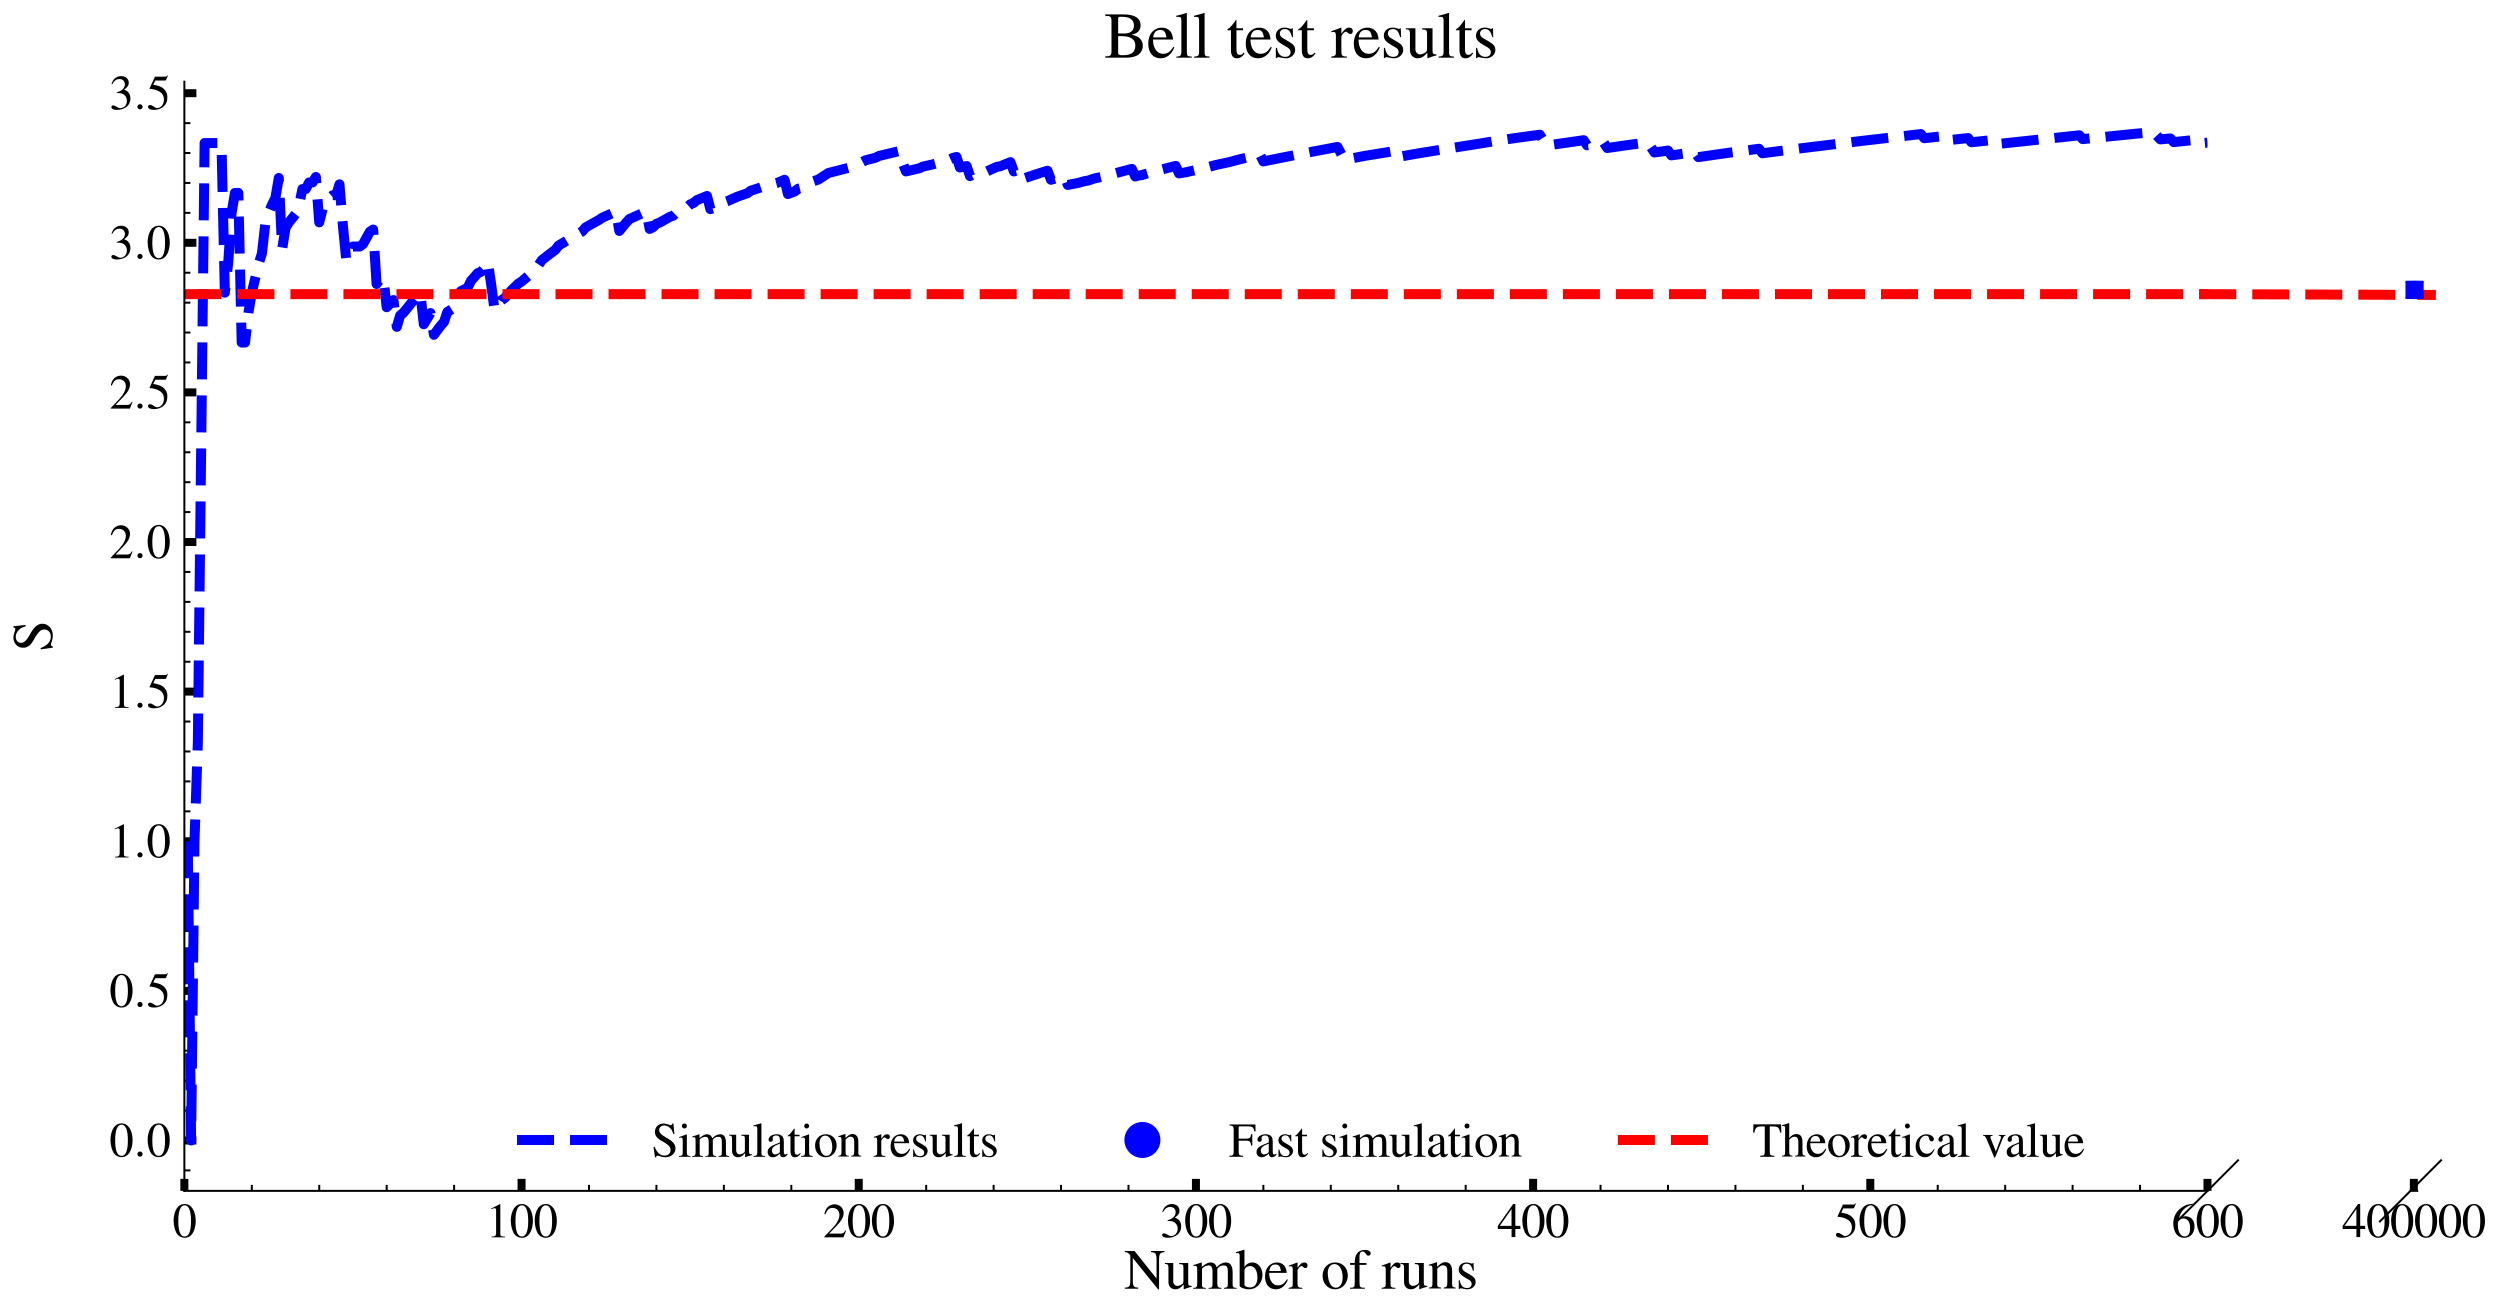 <?xml version="1.0" encoding="UTF-8" standalone="no"?>
<svg
   width="624.766pt"
   height="328.683pt"
   viewBox="0 0 624.766 328.683"
   version="1.1"
   id="svg205"
   sodipodi:docname="bell_test_results.svg.2025_01_28_10_49_16.1.svg"
   inkscape:version="1.4 (86a8ad7, 2024-10-11)"
   xmlns:inkscape="http://www.inkscape.org/namespaces/inkscape"
   xmlns:sodipodi="http://sodipodi.sourceforge.net/DTD/sodipodi-0.dtd"
   xmlns:xlink="http://www.w3.org/1999/xlink"
   xmlns="http://www.w3.org/2000/svg"
   xmlns:svg="http://www.w3.org/2000/svg"
   xmlns:rdf="http://www.w3.org/1999/02/22-rdf-syntax-ns#"
   xmlns:cc="http://creativecommons.org/ns#"
   xmlns:dc="http://purl.org/dc/elements/1.1/">
  <sodipodi:namedview
     id="namedview205"
     pagecolor="#ffffff"
     bordercolor="#000000"
     borderopacity="0.25"
     inkscape:showpageshadow="2"
     inkscape:pageopacity="0.0"
     inkscape:pagecheckerboard="0"
     inkscape:deskcolor="#d1d1d1"
     inkscape:document-units="pt"
     inkscape:zoom="1.323069"
     inkscape:cx="1065.7041"
     inkscape:cy="168.54752"
     inkscape:window-width="1920"
     inkscape:window-height="991"
     inkscape:window-x="-9"
     inkscape:window-y="-9"
     inkscape:window-maximized="1"
     inkscape:current-layer="figure_1" />
  <defs
     id="defs1">
    <style
       type="text/css"
       id="style1">*{stroke-linejoin: round; stroke-linecap: butt}</style>
    <clipPath
       id="pea82837211-9">
      <rect
         x="46.076"
         y="20.407"
         width="505.587"
         height="277.2"
         id="rect204-4" />
    </clipPath>
  </defs>
  <g
     id="figure_1">
    <g
       id="patch_1">
      <path
         d="M 0 328.683  L 624.766 328.683  L 624.766 0  L 0 0  z "
         style="fill: #ffffff"
         id="path1" />
    </g>
    <g
       id="axes_1">
      <g
         id="patch_2">
        <path
           d="M 46.076 297.607  L 551.663 297.607  L 551.663 20.407  L 46.076 20.407  z "
           style="fill: #ffffff"
           id="path2" />
      </g>
      <g
         id="matplotlib.axis_1">
        <g
           id="xtick_1">
          <g
             id="line2d_1">
            <defs
               id="defs2">
              <path
                 id="m3f92e584b3"
                 d="M 0 0  L 0 -3  "
                 style="stroke: #000000; stroke-width: 2" />
            </defs>
            <g
               id="g2">
              <use
                 xlink:href="#m3f92e584b3"
                 x="46.076"
                 y="297.607"
                 style="stroke: #000000; stroke-width: 2"
                 id="use2" />
            </g>
          </g>
          <g
             id="text_1">
            <!-- $\mathdefault{0}$ -->
            <g
               transform="translate(43.087 309.213) scale(0.12 -0.12)"
               id="g3">
              <defs
                 id="defs3">
                <path
                   id="NimbusRomNo9L-Regu-30"
                   d="M 1626 4352  C 1274 4352 1005 4244 768 4020  C 397 3661 154 2925 154 2176  C 154 1479 365 730 666 372  C 902 90 1229 -64 1600 -64  C 1926 -64 2202 45 2432 269  C 2803 621 3046 1364 3046 2138  C 3046 3450 2464 4352 1626 4352  z M 1606 4186  C 2144 4186 2432 3463 2432 2125  C 2432 788 2150 103 1600 103  C 1050 103 768 788 768 2119  C 768 3476 1056 4186 1606 4186  z "
                   transform="scale(0.016)" />
              </defs>
              <use
                 xlink:href="#NimbusRomNo9L-Regu-30"
                 transform="scale(0.996)"
                 id="use3" />
            </g>
          </g>
        </g>
        <g
           id="xtick_2">
          <g
             id="line2d_2">
            <g
               id="g4">
              <use
                 xlink:href="#m3f92e584b3"
                 x="130.341"
                 y="297.607"
                 style="stroke: #000000; stroke-width: 2"
                 id="use4" />
            </g>
          </g>
          <g
             id="text_2">
            <!-- $\mathdefault{100}$ -->
            <g
               transform="translate(121.374 309.213) scale(0.12 -0.12)"
               id="g7">
              <defs
                 id="defs4">
                <path
                   id="NimbusRomNo9L-Regu-31"
                   d="M 1862 4339  L 710 3757  L 710 3667  C 787 3699 858 3725 883 3738  C 998 3783 1107 3808 1171 3808  C 1306 3808 1363 3711 1363 3505  L 1363 592  C 1363 379 1312 232 1210 173  C 1114 116 1024 96 755 96  L 755 0  L 2522 0  L 2522 96  C 2016 96 1914 160 1914 470  L 1914 4327  L 1862 4339  z "
                   transform="scale(0.016)" />
              </defs>
              <use
                 xlink:href="#NimbusRomNo9L-Regu-31"
                 transform="scale(0.996)"
                 id="use5" />
              <use
                 xlink:href="#NimbusRomNo9L-Regu-30"
                 transform="translate(49.813 0) scale(0.996)"
                 id="use6" />
              <use
                 xlink:href="#NimbusRomNo9L-Regu-30"
                 transform="translate(99.626 0) scale(0.996)"
                 id="use7" />
            </g>
          </g>
        </g>
        <g
           id="xtick_3">
          <g
             id="line2d_3">
            <g
               id="g8">
              <use
                 xlink:href="#m3f92e584b3"
                 x="214.605"
                 y="297.607"
                 style="stroke: #000000; stroke-width: 2"
                 id="use8" />
            </g>
          </g>
          <g
             id="text_3">
            <!-- $\mathdefault{200}$ -->
            <g
               transform="translate(205.639 309.213) scale(0.12 -0.12)"
               id="g11">
              <defs
                 id="defs8">
                <path
                   id="NimbusRomNo9L-Regu-32"
                   d="M 3040 875  L 2957 907  C 2720 544 2637 486 2349 486  L 819 486  L 1894 1609  C 2464 2202 2714 2687 2714 3185  C 2714 3823 2195 4313 1530 4313  C 1178 4313 845 4173 608 3918  C 403 3700 307 3496 198 3043  L 333 3011  C 589 3636 819 3840 1261 3840  C 1798 3840 2163 3476 2163 2940  C 2163 2443 1869 1850 1331 1282  L 192 77  L 192 0  L 2688 0  L 3040 875  z "
                   transform="scale(0.016)" />
              </defs>
              <use
                 xlink:href="#NimbusRomNo9L-Regu-32"
                 transform="scale(0.996)"
                 id="use9" />
              <use
                 xlink:href="#NimbusRomNo9L-Regu-30"
                 transform="translate(49.813 0) scale(0.996)"
                 id="use10" />
              <use
                 xlink:href="#NimbusRomNo9L-Regu-30"
                 transform="translate(99.626 0) scale(0.996)"
                 id="use11" />
            </g>
          </g>
        </g>
        <g
           id="xtick_4">
          <g
             id="line2d_4">
            <g
               id="g12">
              <use
                 xlink:href="#m3f92e584b3"
                 x="298.87"
                 y="297.607"
                 style="stroke: #000000; stroke-width: 2"
                 id="use12" />
            </g>
          </g>
          <g
             id="text_4">
            <!-- $\mathdefault{300}$ -->
            <g
               transform="translate(289.903 309.213) scale(0.12 -0.12)"
               id="g15">
              <defs
                 id="defs12">
                <path
                   id="NimbusRomNo9L-Regu-33"
                   d="M 979 2138  C 1357 2138 1504 2125 1658 2068  C 2054 1927 2304 1562 2304 1120  C 2304 583 1939 167 1466 167  C 1293 167 1165 212 928 365  C 736 480 627 525 518 525  C 371 525 275 436 275 301  C 275 77 550 -64 998 -64  C 1491 -64 1997 103 2298 365  C 2598 628 2765 999 2765 1428  C 2765 1754 2662 2055 2477 2253  C 2349 2394 2227 2471 1946 2592  C 2387 2893 2547 3130 2547 3476  C 2547 3994 2138 4352 1549 4352  C 1229 4352 947 4244 717 4039  C 525 3866 429 3699 288 3315  L 384 3290  C 646 3757 934 3968 1338 3968  C 1754 3968 2042 3687 2042 3284  C 2042 3053 1946 2823 1786 2663  C 1594 2471 1414 2375 979 2221  L 979 2138  z "
                   transform="scale(0.016)" />
              </defs>
              <use
                 xlink:href="#NimbusRomNo9L-Regu-33"
                 transform="scale(0.996)"
                 id="use13" />
              <use
                 xlink:href="#NimbusRomNo9L-Regu-30"
                 transform="translate(49.813 0) scale(0.996)"
                 id="use14" />
              <use
                 xlink:href="#NimbusRomNo9L-Regu-30"
                 transform="translate(99.626 0) scale(0.996)"
                 id="use15" />
            </g>
          </g>
        </g>
        <g
           id="xtick_5">
          <g
             id="line2d_5">
            <g
               id="g16">
              <use
                 xlink:href="#m3f92e584b3"
                 x="383.134"
                 y="297.607"
                 style="stroke: #000000; stroke-width: 2"
                 id="use16" />
            </g>
          </g>
          <g
             id="text_5">
            <!-- $\mathdefault{400}$ -->
            <g
               transform="translate(374.168 309.213) scale(0.12 -0.12)"
               id="g19">
              <defs
                 id="defs16">
                <path
                   id="NimbusRomNo9L-Regu-34"
                   d="M 3021 1497  L 2368 1497  L 2368 4352  L 2086 4352  L 77 1497  L 77 1088  L 1875 1088  L 1875 32  L 2368 32  L 2368 1088  L 3021 1088  L 3021 1497  z M 1869 1497  L 333 1497  L 1869 3698  L 1869 1497  z "
                   transform="scale(0.016)" />
              </defs>
              <use
                 xlink:href="#NimbusRomNo9L-Regu-34"
                 transform="scale(0.996)"
                 id="use17" />
              <use
                 xlink:href="#NimbusRomNo9L-Regu-30"
                 transform="translate(49.813 0) scale(0.996)"
                 id="use18" />
              <use
                 xlink:href="#NimbusRomNo9L-Regu-30"
                 transform="translate(99.626 0) scale(0.996)"
                 id="use19" />
            </g>
          </g>
        </g>
        <g
           id="xtick_6">
          <g
             id="line2d_6">
            <g
               id="g20">
              <use
                 xlink:href="#m3f92e584b3"
                 x="467.399"
                 y="297.607"
                 style="stroke: #000000; stroke-width: 2"
                 id="use20" />
            </g>
          </g>
          <g
             id="text_6">
            <!-- $\mathdefault{500}$ -->
            <g
               transform="translate(458.432 309.213) scale(0.12 -0.12)"
               id="g23">
              <defs
                 id="defs20">
                <path
                   id="NimbusRomNo9L-Regu-35"
                   d="M 1158 3776  L 2413 3776  C 2515 3776 2541 3789 2560 3834  L 2803 4403  L 2746 4448  C 2650 4314 2586 4282 2451 4282  L 1114 4282  L 416 2759  C 410 2746 410 2740 410 2727  C 410 2695 435 2676 486 2676  C 691 2676 947 2631 1210 2547  C 1946 2309 2285 1910 2285 1274  C 2285 656 1894 173 1395 173  C 1267 173 1158 218 966 360  C 762 508 614 572 480 572  C 294 572 205 495 205 334  C 205 90 506 -64 986 -64  C 1523 -64 1984 110 2304 438  C 2598 728 2733 1094 2733 1583  C 2733 2046 2611 2342 2291 2663  C 2010 2947 1645 3094 890 3229  L 1158 3776  z "
                   transform="scale(0.016)" />
              </defs>
              <use
                 xlink:href="#NimbusRomNo9L-Regu-35"
                 transform="scale(0.996)"
                 id="use21" />
              <use
                 xlink:href="#NimbusRomNo9L-Regu-30"
                 transform="translate(49.813 0) scale(0.996)"
                 id="use22" />
              <use
                 xlink:href="#NimbusRomNo9L-Regu-30"
                 transform="translate(99.626 0) scale(0.996)"
                 id="use23" />
            </g>
          </g>
        </g>
        <g
           id="xtick_7">
          <g
             id="line2d_7">
            <g
               id="g24">
              <use
                 xlink:href="#m3f92e584b3"
                 x="551.663"
                 y="297.607"
                 style="stroke: #000000; stroke-width: 2"
                 id="use24" />
            </g>
          </g>
          <g
             id="text_7">
            <!-- $\mathdefault{600}$ -->
            <g
               transform="translate(542.697 309.213) scale(0.12 -0.12)"
               id="g27">
              <defs
                 id="defs24">
                <path
                   id="NimbusRomNo9L-Regu-36"
                   d="M 2854 4391  C 2125 4327 1754 4205 1286 3879  C 595 3386 218 2656 218 1802  C 218 1248 390 688 666 370  C 909 89 1254 -64 1651 -64  C 2445 -64 2995 541 2995 1421  C 2995 2236 2528 2752 1792 2752  C 1510 2752 1376 2707 973 2464  C 1146 3431 1862 4122 2867 4288  L 2854 4391  z M 1549 2458  C 2099 2458 2419 2000 2419 1204  C 2419 504 2170 116 1722 116  C 1158 116 813 714 813 1700  C 813 2025 864 2203 992 2299  C 1126 2400 1325 2458 1549 2458  z "
                   transform="scale(0.016)" />
              </defs>
              <use
                 xlink:href="#NimbusRomNo9L-Regu-36"
                 transform="scale(0.996)"
                 id="use25" />
              <use
                 xlink:href="#NimbusRomNo9L-Regu-30"
                 transform="translate(49.813 0) scale(0.996)"
                 id="use26" />
              <use
                 xlink:href="#NimbusRomNo9L-Regu-30"
                 transform="translate(99.626 0) scale(0.996)"
                 id="use27" />
            </g>
          </g>
        </g>
        <g
           id="xtick_8">
          <g
             id="line2d_8">
            <defs
               id="defs27">
              <path
                 id="meaa48d524b"
                 d="M 0 0  L 0 -1.5  "
                 style="stroke: #000000; stroke-width: 0.5" />
            </defs>
            <g
               id="g28">
              <use
                 xlink:href="#meaa48d524b"
                 x="62.929"
                 y="297.607"
                 style="stroke: #000000; stroke-width: 0.5"
                 id="use28" />
            </g>
          </g>
        </g>
        <g
           id="xtick_9">
          <g
             id="line2d_9">
            <g
               id="g29">
              <use
                 xlink:href="#meaa48d524b"
                 x="79.782"
                 y="297.607"
                 style="stroke: #000000; stroke-width: 0.5"
                 id="use29" />
            </g>
          </g>
        </g>
        <g
           id="xtick_10">
          <g
             id="line2d_10">
            <g
               id="g30">
              <use
                 xlink:href="#meaa48d524b"
                 x="96.635"
                 y="297.607"
                 style="stroke: #000000; stroke-width: 0.5"
                 id="use30" />
            </g>
          </g>
        </g>
        <g
           id="xtick_11">
          <g
             id="line2d_11">
            <g
               id="g31">
              <use
                 xlink:href="#meaa48d524b"
                 x="113.488"
                 y="297.607"
                 style="stroke: #000000; stroke-width: 0.5"
                 id="use31" />
            </g>
          </g>
        </g>
        <g
           id="xtick_12">
          <g
             id="line2d_12">
            <g
               id="g32">
              <use
                 xlink:href="#meaa48d524b"
                 x="147.193"
                 y="297.607"
                 style="stroke: #000000; stroke-width: 0.5"
                 id="use32" />
            </g>
          </g>
        </g>
        <g
           id="xtick_13">
          <g
             id="line2d_13">
            <g
               id="g33">
              <use
                 xlink:href="#meaa48d524b"
                 x="164.046"
                 y="297.607"
                 style="stroke: #000000; stroke-width: 0.5"
                 id="use33" />
            </g>
          </g>
        </g>
        <g
           id="xtick_14">
          <g
             id="line2d_14">
            <g
               id="g34">
              <use
                 xlink:href="#meaa48d524b"
                 x="180.899"
                 y="297.607"
                 style="stroke: #000000; stroke-width: 0.5"
                 id="use34" />
            </g>
          </g>
        </g>
        <g
           id="xtick_15">
          <g
             id="line2d_15">
            <g
               id="g35">
              <use
                 xlink:href="#meaa48d524b"
                 x="197.752"
                 y="297.607"
                 style="stroke: #000000; stroke-width: 0.5"
                 id="use35" />
            </g>
          </g>
        </g>
        <g
           id="xtick_16">
          <g
             id="line2d_16">
            <g
               id="g36">
              <use
                 xlink:href="#meaa48d524b"
                 x="231.458"
                 y="297.607"
                 style="stroke: #000000; stroke-width: 0.5"
                 id="use36" />
            </g>
          </g>
        </g>
        <g
           id="xtick_17">
          <g
             id="line2d_17">
            <g
               id="g37">
              <use
                 xlink:href="#meaa48d524b"
                 x="248.311"
                 y="297.607"
                 style="stroke: #000000; stroke-width: 0.5"
                 id="use37" />
            </g>
          </g>
        </g>
        <g
           id="xtick_18">
          <g
             id="line2d_18">
            <g
               id="g38">
              <use
                 xlink:href="#meaa48d524b"
                 x="265.164"
                 y="297.607"
                 style="stroke: #000000; stroke-width: 0.5"
                 id="use38" />
            </g>
          </g>
        </g>
        <g
           id="xtick_19">
          <g
             id="line2d_19">
            <g
               id="g39">
              <use
                 xlink:href="#meaa48d524b"
                 x="282.017"
                 y="297.607"
                 style="stroke: #000000; stroke-width: 0.5"
                 id="use39" />
            </g>
          </g>
        </g>
        <g
           id="xtick_20">
          <g
             id="line2d_20">
            <g
               id="g40">
              <use
                 xlink:href="#meaa48d524b"
                 x="315.723"
                 y="297.607"
                 style="stroke: #000000; stroke-width: 0.5"
                 id="use40" />
            </g>
          </g>
        </g>
        <g
           id="xtick_21">
          <g
             id="line2d_21">
            <g
               id="g41">
              <use
                 xlink:href="#meaa48d524b"
                 x="332.576"
                 y="297.607"
                 style="stroke: #000000; stroke-width: 0.5"
                 id="use41" />
            </g>
          </g>
        </g>
        <g
           id="xtick_22">
          <g
             id="line2d_22">
            <g
               id="g42">
              <use
                 xlink:href="#meaa48d524b"
                 x="349.428"
                 y="297.607"
                 style="stroke: #000000; stroke-width: 0.5"
                 id="use42" />
            </g>
          </g>
        </g>
        <g
           id="xtick_23">
          <g
             id="line2d_23">
            <g
               id="g43">
              <use
                 xlink:href="#meaa48d524b"
                 x="366.281"
                 y="297.607"
                 style="stroke: #000000; stroke-width: 0.5"
                 id="use43" />
            </g>
          </g>
        </g>
        <g
           id="xtick_24">
          <g
             id="line2d_24">
            <g
               id="g44">
              <use
                 xlink:href="#meaa48d524b"
                 x="399.987"
                 y="297.607"
                 style="stroke: #000000; stroke-width: 0.5"
                 id="use44" />
            </g>
          </g>
        </g>
        <g
           id="xtick_25">
          <g
             id="line2d_25">
            <g
               id="g45">
              <use
                 xlink:href="#meaa48d524b"
                 x="416.84"
                 y="297.607"
                 style="stroke: #000000; stroke-width: 0.5"
                 id="use45" />
            </g>
          </g>
        </g>
        <g
           id="xtick_26">
          <g
             id="line2d_26">
            <g
               id="g46">
              <use
                 xlink:href="#meaa48d524b"
                 x="433.693"
                 y="297.607"
                 style="stroke: #000000; stroke-width: 0.5"
                 id="use46" />
            </g>
          </g>
        </g>
        <g
           id="xtick_27">
          <g
             id="line2d_27">
            <g
               id="g47">
              <use
                 xlink:href="#meaa48d524b"
                 x="450.546"
                 y="297.607"
                 style="stroke: #000000; stroke-width: 0.5"
                 id="use47" />
            </g>
          </g>
        </g>
        <g
           id="xtick_28">
          <g
             id="line2d_28">
            <g
               id="g48">
              <use
                 xlink:href="#meaa48d524b"
                 x="484.252"
                 y="297.607"
                 style="stroke: #000000; stroke-width: 0.5"
                 id="use48" />
            </g>
          </g>
        </g>
        <g
           id="xtick_29">
          <g
             id="line2d_29">
            <g
               id="g49">
              <use
                 xlink:href="#meaa48d524b"
                 x="501.105"
                 y="297.607"
                 style="stroke: #000000; stroke-width: 0.5"
                 id="use49" />
            </g>
          </g>
        </g>
        <g
           id="xtick_30">
          <g
             id="line2d_30">
            <g
               id="g50">
              <use
                 xlink:href="#meaa48d524b"
                 x="517.958"
                 y="297.607"
                 style="stroke: #000000; stroke-width: 0.5"
                 id="use50" />
            </g>
          </g>
        </g>
        <g
           id="xtick_31">
          <g
             id="line2d_31">
            <g
               id="g51">
              <use
                 xlink:href="#meaa48d524b"
                 x="534.81"
                 y="297.607"
                 style="stroke: #000000; stroke-width: 0.5"
                 id="use51" />
            </g>
          </g>
        </g>
      </g>
      <g
         id="matplotlib.axis_2">
        <g
           id="ytick_1">
          <g
             id="line2d_32">
            <defs
               id="defs51">
              <path
                 id="m0b82a8e9f5"
                 d="M 0 0  L 3 0  "
                 style="stroke: #000000; stroke-width: 2" />
            </defs>
            <g
               id="g52">
              <use
                 xlink:href="#m0b82a8e9f5"
                 x="46.076"
                 y="285.007"
                 style="stroke: #000000; stroke-width: 2"
                 id="use52" />
            </g>
          </g>
          <g
             id="text_8">
            <!-- $\mathdefault{0.0}$ -->
            <g
               transform="translate(27.309 289.06) scale(0.12 -0.12)"
               id="g55">
              <defs
                 id="defs52">
                <path
                   id="CMMI10-3a"
                   d="M 1229 338  C 1229 522 1075 675 890 675  C 704 675 550 522 550 338  C 550 153 704 0 890 0  C 1075 0 1229 153 1229 338  z "
                   transform="scale(0.016)" />
              </defs>
              <use
                 xlink:href="#NimbusRomNo9L-Regu-30"
                 transform="scale(0.996)"
                 id="use53" />
              <use
                 xlink:href="#CMMI10-3a"
                 transform="translate(49.813 0) scale(0.996)"
                 id="use54" />
              <use
                 xlink:href="#NimbusRomNo9L-Regu-30"
                 transform="translate(77.409 0) scale(0.996)"
                 id="use55" />
            </g>
          </g>
        </g>
        <g
           id="ytick_2">
          <g
             id="line2d_33">
            <g
               id="g56">
              <use
                 xlink:href="#m0b82a8e9f5"
                 x="46.076"
                 y="247.619"
                 style="stroke: #000000; stroke-width: 2"
                 id="use56" />
            </g>
          </g>
          <g
             id="text_9">
            <!-- $\mathdefault{0.5}$ -->
            <g
               transform="translate(27.309 251.672) scale(0.12 -0.12)"
               id="g59">
              <use
                 xlink:href="#NimbusRomNo9L-Regu-30"
                 transform="scale(0.996)"
                 id="use57" />
              <use
                 xlink:href="#CMMI10-3a"
                 transform="translate(49.813 0) scale(0.996)"
                 id="use58" />
              <use
                 xlink:href="#NimbusRomNo9L-Regu-35"
                 transform="translate(77.409 0) scale(0.996)"
                 id="use59" />
            </g>
          </g>
        </g>
        <g
           id="ytick_3">
          <g
             id="line2d_34">
            <g
               id="g60">
              <use
                 xlink:href="#m0b82a8e9f5"
                 x="46.076"
                 y="210.23"
                 style="stroke: #000000; stroke-width: 2"
                 id="use60" />
            </g>
          </g>
          <g
             id="text_10">
            <!-- $\mathdefault{1.0}$ -->
            <g
               transform="translate(27.309 214.283) scale(0.12 -0.12)"
               id="g63">
              <use
                 xlink:href="#NimbusRomNo9L-Regu-31"
                 transform="scale(0.996)"
                 id="use61" />
              <use
                 xlink:href="#CMMI10-3a"
                 transform="translate(49.813 0) scale(0.996)"
                 id="use62" />
              <use
                 xlink:href="#NimbusRomNo9L-Regu-30"
                 transform="translate(77.409 0) scale(0.996)"
                 id="use63" />
            </g>
          </g>
        </g>
        <g
           id="ytick_4">
          <g
             id="line2d_35">
            <g
               id="g64">
              <use
                 xlink:href="#m0b82a8e9f5"
                 x="46.076"
                 y="172.842"
                 style="stroke: #000000; stroke-width: 2"
                 id="use64" />
            </g>
          </g>
          <g
             id="text_11">
            <!-- $\mathdefault{1.5}$ -->
            <g
               transform="translate(27.309 176.895) scale(0.12 -0.12)"
               id="g67">
              <use
                 xlink:href="#NimbusRomNo9L-Regu-31"
                 transform="scale(0.996)"
                 id="use65" />
              <use
                 xlink:href="#CMMI10-3a"
                 transform="translate(49.813 0) scale(0.996)"
                 id="use66" />
              <use
                 xlink:href="#NimbusRomNo9L-Regu-35"
                 transform="translate(77.409 0) scale(0.996)"
                 id="use67" />
            </g>
          </g>
        </g>
        <g
           id="ytick_5">
          <g
             id="line2d_36">
            <g
               id="g68">
              <use
                 xlink:href="#m0b82a8e9f5"
                 x="46.076"
                 y="135.453"
                 style="stroke: #000000; stroke-width: 2"
                 id="use68" />
            </g>
          </g>
          <g
             id="text_12">
            <!-- $\mathdefault{2.0}$ -->
            <g
               transform="translate(27.309 139.506) scale(0.12 -0.12)"
               id="g71">
              <use
                 xlink:href="#NimbusRomNo9L-Regu-32"
                 transform="scale(0.996)"
                 id="use69" />
              <use
                 xlink:href="#CMMI10-3a"
                 transform="translate(49.813 0) scale(0.996)"
                 id="use70" />
              <use
                 xlink:href="#NimbusRomNo9L-Regu-30"
                 transform="translate(77.409 0) scale(0.996)"
                 id="use71" />
            </g>
          </g>
        </g>
        <g
           id="ytick_6">
          <g
             id="line2d_37">
            <g
               id="g72">
              <use
                 xlink:href="#m0b82a8e9f5"
                 x="46.076"
                 y="98.065"
                 style="stroke: #000000; stroke-width: 2"
                 id="use72" />
            </g>
          </g>
          <g
             id="text_13">
            <!-- $\mathdefault{2.5}$ -->
            <g
               transform="translate(27.309 102.118) scale(0.12 -0.12)"
               id="g75">
              <use
                 xlink:href="#NimbusRomNo9L-Regu-32"
                 transform="scale(0.996)"
                 id="use73" />
              <use
                 xlink:href="#CMMI10-3a"
                 transform="translate(49.813 0) scale(0.996)"
                 id="use74" />
              <use
                 xlink:href="#NimbusRomNo9L-Regu-35"
                 transform="translate(77.409 0) scale(0.996)"
                 id="use75" />
            </g>
          </g>
        </g>
        <g
           id="ytick_7">
          <g
             id="line2d_38">
            <g
               id="g76">
              <use
                 xlink:href="#m0b82a8e9f5"
                 x="46.076"
                 y="60.676"
                 style="stroke: #000000; stroke-width: 2"
                 id="use76" />
            </g>
          </g>
          <g
             id="text_14">
            <!-- $\mathdefault{3.0}$ -->
            <g
               transform="translate(27.309 64.729) scale(0.12 -0.12)"
               id="g79">
              <use
                 xlink:href="#NimbusRomNo9L-Regu-33"
                 transform="scale(0.996)"
                 id="use77" />
              <use
                 xlink:href="#CMMI10-3a"
                 transform="translate(49.813 0) scale(0.996)"
                 id="use78" />
              <use
                 xlink:href="#NimbusRomNo9L-Regu-30"
                 transform="translate(77.409 0) scale(0.996)"
                 id="use79" />
            </g>
          </g>
        </g>
        <g
           id="ytick_8">
          <g
             id="line2d_39">
            <g
               id="g80">
              <use
                 xlink:href="#m0b82a8e9f5"
                 x="46.076"
                 y="23.288"
                 style="stroke: #000000; stroke-width: 2"
                 id="use80" />
            </g>
          </g>
          <g
             id="text_15">
            <!-- $\mathdefault{3.5}$ -->
            <g
               transform="translate(27.309 27.341) scale(0.12 -0.12)"
               id="g83">
              <use
                 xlink:href="#NimbusRomNo9L-Regu-33"
                 transform="scale(0.996)"
                 id="use81" />
              <use
                 xlink:href="#CMMI10-3a"
                 transform="translate(49.813 0) scale(0.996)"
                 id="use82" />
              <use
                 xlink:href="#NimbusRomNo9L-Regu-35"
                 transform="translate(77.409 0) scale(0.996)"
                 id="use83" />
            </g>
          </g>
        </g>
        <g
           id="ytick_9">
          <g
             id="line2d_40">
            <defs
               id="defs83">
              <path
                 id="m82eb575d35"
                 d="M 0 0  L 1.5 0  "
                 style="stroke: #000000; stroke-width: 0.5" />
            </defs>
            <g
               id="g84">
              <use
                 xlink:href="#m82eb575d35"
                 x="46.076"
                 y="292.485"
                 style="stroke: #000000; stroke-width: 0.5"
                 id="use84" />
            </g>
          </g>
        </g>
        <g
           id="ytick_10">
          <g
             id="line2d_41">
            <g
               id="g85">
              <use
                 xlink:href="#m82eb575d35"
                 x="46.076"
                 y="277.53"
                 style="stroke: #000000; stroke-width: 0.5"
                 id="use85" />
            </g>
          </g>
        </g>
        <g
           id="ytick_11">
          <g
             id="line2d_42">
            <g
               id="g86">
              <use
                 xlink:href="#m82eb575d35"
                 x="46.076"
                 y="270.052"
                 style="stroke: #000000; stroke-width: 0.5"
                 id="use86" />
            </g>
          </g>
        </g>
        <g
           id="ytick_12">
          <g
             id="line2d_43">
            <g
               id="g87">
              <use
                 xlink:href="#m82eb575d35"
                 x="46.076"
                 y="262.574"
                 style="stroke: #000000; stroke-width: 0.5"
                 id="use87" />
            </g>
          </g>
        </g>
        <g
           id="ytick_13">
          <g
             id="line2d_44">
            <g
               id="g88">
              <use
                 xlink:href="#m82eb575d35"
                 x="46.076"
                 y="255.097"
                 style="stroke: #000000; stroke-width: 0.5"
                 id="use88" />
            </g>
          </g>
        </g>
        <g
           id="ytick_14">
          <g
             id="line2d_45">
            <g
               id="g89">
              <use
                 xlink:href="#m82eb575d35"
                 x="46.076"
                 y="240.141"
                 style="stroke: #000000; stroke-width: 0.5"
                 id="use89" />
            </g>
          </g>
        </g>
        <g
           id="ytick_15">
          <g
             id="line2d_46">
            <g
               id="g90">
              <use
                 xlink:href="#m82eb575d35"
                 x="46.076"
                 y="232.663"
                 style="stroke: #000000; stroke-width: 0.5"
                 id="use90" />
            </g>
          </g>
        </g>
        <g
           id="ytick_16">
          <g
             id="line2d_47">
            <g
               id="g91">
              <use
                 xlink:href="#m82eb575d35"
                 x="46.076"
                 y="225.186"
                 style="stroke: #000000; stroke-width: 0.5"
                 id="use91" />
            </g>
          </g>
        </g>
        <g
           id="ytick_17">
          <g
             id="line2d_48">
            <g
               id="g92">
              <use
                 xlink:href="#m82eb575d35"
                 x="46.076"
                 y="217.708"
                 style="stroke: #000000; stroke-width: 0.5"
                 id="use92" />
            </g>
          </g>
        </g>
        <g
           id="ytick_18">
          <g
             id="line2d_49">
            <g
               id="g93">
              <use
                 xlink:href="#m82eb575d35"
                 x="46.076"
                 y="202.753"
                 style="stroke: #000000; stroke-width: 0.5"
                 id="use93" />
            </g>
          </g>
        </g>
        <g
           id="ytick_19">
          <g
             id="line2d_50">
            <g
               id="g94">
              <use
                 xlink:href="#m82eb575d35"
                 x="46.076"
                 y="195.275"
                 style="stroke: #000000; stroke-width: 0.5"
                 id="use94" />
            </g>
          </g>
        </g>
        <g
           id="ytick_20">
          <g
             id="line2d_51">
            <g
               id="g95">
              <use
                 xlink:href="#m82eb575d35"
                 x="46.076"
                 y="187.797"
                 style="stroke: #000000; stroke-width: 0.5"
                 id="use95" />
            </g>
          </g>
        </g>
        <g
           id="ytick_21">
          <g
             id="line2d_52">
            <g
               id="g96">
              <use
                 xlink:href="#m82eb575d35"
                 x="46.076"
                 y="180.32"
                 style="stroke: #000000; stroke-width: 0.5"
                 id="use96" />
            </g>
          </g>
        </g>
        <g
           id="ytick_22">
          <g
             id="line2d_53">
            <g
               id="g97">
              <use
                 xlink:href="#m82eb575d35"
                 x="46.076"
                 y="165.364"
                 style="stroke: #000000; stroke-width: 0.5"
                 id="use97" />
            </g>
          </g>
        </g>
        <g
           id="ytick_23">
          <g
             id="line2d_54">
            <g
               id="g98">
              <use
                 xlink:href="#m82eb575d35"
                 x="46.076"
                 y="157.887"
                 style="stroke: #000000; stroke-width: 0.5"
                 id="use98" />
            </g>
          </g>
        </g>
        <g
           id="ytick_24">
          <g
             id="line2d_55">
            <g
               id="g99">
              <use
                 xlink:href="#m82eb575d35"
                 x="46.076"
                 y="150.409"
                 style="stroke: #000000; stroke-width: 0.5"
                 id="use99" />
            </g>
          </g>
        </g>
        <g
           id="ytick_25">
          <g
             id="line2d_56">
            <g
               id="g100">
              <use
                 xlink:href="#m82eb575d35"
                 x="46.076"
                 y="142.931"
                 style="stroke: #000000; stroke-width: 0.5"
                 id="use100" />
            </g>
          </g>
        </g>
        <g
           id="ytick_26">
          <g
             id="line2d_57">
            <g
               id="g101">
              <use
                 xlink:href="#m82eb575d35"
                 x="46.076"
                 y="127.976"
                 style="stroke: #000000; stroke-width: 0.5"
                 id="use101" />
            </g>
          </g>
        </g>
        <g
           id="ytick_27">
          <g
             id="line2d_58">
            <g
               id="g102">
              <use
                 xlink:href="#m82eb575d35"
                 x="46.076"
                 y="120.498"
                 style="stroke: #000000; stroke-width: 0.5"
                 id="use102" />
            </g>
          </g>
        </g>
        <g
           id="ytick_28">
          <g
             id="line2d_59">
            <g
               id="g103">
              <use
                 xlink:href="#m82eb575d35"
                 x="46.076"
                 y="113.02"
                 style="stroke: #000000; stroke-width: 0.5"
                 id="use103" />
            </g>
          </g>
        </g>
        <g
           id="ytick_29">
          <g
             id="line2d_60">
            <g
               id="g104">
              <use
                 xlink:href="#m82eb575d35"
                 x="46.076"
                 y="105.543"
                 style="stroke: #000000; stroke-width: 0.5"
                 id="use104" />
            </g>
          </g>
        </g>
        <g
           id="ytick_30">
          <g
             id="line2d_61">
            <g
               id="g105">
              <use
                 xlink:href="#m82eb575d35"
                 x="46.076"
                 y="90.587"
                 style="stroke: #000000; stroke-width: 0.5"
                 id="use105" />
            </g>
          </g>
        </g>
        <g
           id="ytick_31">
          <g
             id="line2d_62">
            <g
               id="g106">
              <use
                 xlink:href="#m82eb575d35"
                 x="46.076"
                 y="83.11"
                 style="stroke: #000000; stroke-width: 0.5"
                 id="use106" />
            </g>
          </g>
        </g>
        <g
           id="ytick_32">
          <g
             id="line2d_63">
            <g
               id="g107">
              <use
                 xlink:href="#m82eb575d35"
                 x="46.076"
                 y="75.632"
                 style="stroke: #000000; stroke-width: 0.5"
                 id="use107" />
            </g>
          </g>
        </g>
        <g
           id="ytick_33">
          <g
             id="line2d_64">
            <g
               id="g108">
              <use
                 xlink:href="#m82eb575d35"
                 x="46.076"
                 y="68.154"
                 style="stroke: #000000; stroke-width: 0.5"
                 id="use108" />
            </g>
          </g>
        </g>
        <g
           id="ytick_34">
          <g
             id="line2d_65">
            <g
               id="g109">
              <use
                 xlink:href="#m82eb575d35"
                 x="46.076"
                 y="53.199"
                 style="stroke: #000000; stroke-width: 0.5"
                 id="use109" />
            </g>
          </g>
        </g>
        <g
           id="ytick_35">
          <g
             id="line2d_66">
            <g
               id="g110">
              <use
                 xlink:href="#m82eb575d35"
                 x="46.076"
                 y="45.721"
                 style="stroke: #000000; stroke-width: 0.5"
                 id="use110" />
            </g>
          </g>
        </g>
        <g
           id="ytick_36">
          <g
             id="line2d_67">
            <g
               id="g111">
              <use
                 xlink:href="#m82eb575d35"
                 x="46.076"
                 y="38.243"
                 style="stroke: #000000; stroke-width: 0.5"
                 id="use111" />
            </g>
          </g>
        </g>
        <g
           id="ytick_37">
          <g
             id="line2d_68">
            <g
               id="g112">
              <use
                 xlink:href="#m82eb575d35"
                 x="46.076"
                 y="30.766"
                 style="stroke: #000000; stroke-width: 0.5"
                 id="use112" />
            </g>
          </g>
        </g>
      </g>
      <g
         id="line2d_69">
        <path
           d="M 544.027 305.244  L 559.3 289.971  "
           style="fill: none; stroke: #000000; stroke-width: 0.5; stroke-linecap: square"
           id="path112" />
      </g>
      <g
         id="line2d_70">
        <path
           d="M 46.919 210.23  L 47.761 285.007  L 48.604 210.23  L 49.447 185.305  L 51.132 35.751  L 55.345 35.751  L 56.188 73.139  L 57.03 65.662  L 57.873 53.199  L 58.716 48.214  L 59.558 48.214  L 60.401 85.602  L 61.244 85.602  L 62.086 78.124  L 62.929 73.139  L 64.614 66.018  L 65.457 63.347  L 66.299 55.869  L 67.142 53.199  L 67.985 51.122  L 68.827 49.46  L 69.67 44.475  L 70.513 62.279  L 71.355 56.938  L 72.198 55.578  L 73.883 53.486  L 74.726 51.409  L 75.569 47.255  L 76.411 47.255  L 77.254 45.593  L 78.097 45.593  L 78.939 44.234  L 79.782 55.564  L 80.624 52.24  L 81.467 51.418  L 82.31 49.501  L 83.152 48.789  L 83.995 48.789  L 84.838 46.07  L 85.68 56.267  L 86.523 64.895  L 87.366 64.895  L 88.208 61.608  L 89.894 61.608  L 90.736 60.985  L 92.421 57.917  L 93.264 57.367  L 94.107 70.963  L 94.949 69.83  L 95.792 69.341  L 96.635 76.775  L 98.32 74.995  L 99.163 81.685  L 100.005 78.837  L 100.848 78.124  L 104.219 73.952  L 105.061 73.329  L 105.904 81.027  L 107.589 78.248  L 108.432 83.667  L 110.117 81.418  L 110.96 80.447  L 111.802 77.954  L 113.488 76.916  L 115.173 72.762  L 116.858 71.931  L 117.701 70.182  L 119.386 68.264  L 120.229 67.908  L 121.071 67.056  L 121.914 65.482  L 122.757 71.097  L 123.599 77.572  L 124.442 76.488  L 125.285 75.064  L 126.127 74.472  L 127.813 72.555  L 129.498 70.912  L 130.341 70.37  L 133.711 67.511  L 135.396 65.034  L 137.082 63.694  L 138.767 62.44  L 139.61 61.356  L 142.138 59.846  L 143.823 58.971  L 144.666 58.328  L 145.508 57.829  L 146.351 56.832  L 149.721 54.939  L 150.564 54.373  L 153.935 52.882  L 154.777 57.713  L 156.463 55.659  L 157.305 54.738  L 161.518 52.84  L 162.361 57.212  L 163.204 56.787  L 164.046 55.928  L 164.889 55.611  L 167.417 54.185  L 168.26 53.883  L 169.102 53.079  L 171.63 51.85  L 172.473 51.096  L 173.315 50.719  L 174.158 50.011  L 176.686 48.982  L 177.529 52.265  L 178.371 51.988  L 179.214 51.322  L 180.057 50.888  L 181.742 50.286  L 184.27 49.157  L 186.798 48.281  L 187.64 47.653  L 191.011 46.554  L 193.539 45.851  L 194.382 45.642  L 196.067 44.935  L 196.91 48.496  L 198.595 47.846  L 199.437 47.173  L 200.28 46.971  L 201.965 45.727  L 204.493 44.881  L 207.021 43.237  L 211.235 42.155  L 212.92 41.709  L 214.605 40.738  L 215.448 40.512  L 216.29 40.058  L 217.976 39.628  L 218.818 39.411  L 219.661 38.978  L 224.717 37.755  L 225.56 40.617  L 226.402 42.837  L 229.773 42.054  L 230.615 41.639  L 233.143 41.071  L 235.671 40.385  L 236.514 39.987  L 237.357 39.828  L 238.199 39.446  L 239.042 39.229  L 239.884 41.854  L 241.57 41.49  L 242.412 44.008  L 243.255 43.597  L 245.783 42.97  L 246.626 42.824  L 249.154 41.683  L 249.996 41.541  L 252.524 40.521  L 253.367 42.837  L 254.209 42.611  L 255.052 44.85  L 260.108 43.178  L 261.793 42.671  L 262.636 44.918  L 266.007 44.053  L 266.849 46.219  L 269.377 45.73  L 271.062 45.263  L 271.905 45.135  L 273.59 44.575  L 275.276 44.214  L 282.859 42.204  L 283.702 44.1  L 284.545 43.866  L 285.387 43.751  L 287.915 42.974  L 293.814 41.458  L 294.656 43.347  L 296.342 43.053  L 301.398 41.901  L 303.926 41.215  L 307.296 40.493  L 309.824 39.807  L 311.509 39.417  L 314.88 38.664  L 315.723 40.337  L 324.149 38.648  L 325.834 38.312  L 334.261 36.72  L 335.946 39.938  L 337.631 39.614  L 341.002 38.967  L 349.428 37.598  L 350.271 39.08  L 353.642 38.466  L 356.17 38.052  L 362.911 36.972  L 366.281 36.436  L 369.652 35.906  L 373.865 35.21  L 378.921 34.465  L 383.134 33.892  L 384.82 33.663  L 386.505 36.367  L 395.774 35.041  L 396.617 36.309  L 400.83 35.722  L 401.672 36.992  L 405.886 36.381  L 411.784 35.571  L 413.47 38.105  L 416.84 37.628  L 417.683 38.826  L 423.581 38.012  L 424.424 39.262  L 432.008 38.182  L 437.906 37.4  L 439.592 37.177  L 440.434 38.302  L 449.703 37.107  L 464.871 35.264  L 480.039 33.506  L 480.881 34.537  L 486.78 33.904  L 487.622 34.957  L 491.836 34.505  L 492.678 35.544  L 496.891 35.11  L 497.734 36.151  L 519.643 33.813  L 520.486 34.764  L 533.125 33.477  L 538.181 33.007  L 539.866 34.831  L 542.394 34.594  L 543.237 35.515  L 547.45 35.077  L 548.293 35.96  L 551.663 35.654  L 551.663 35.654  "
           clip-path="url(#pea82837211)"
           style="fill: none; stroke-dasharray: 9.25,4; stroke-dashoffset: 0; stroke: #0000ff; stroke-width: 2.5"
           id="path113" />
      </g>
      <g
         id="line2d_71">
        <defs
           id="defs113">
          <path
             id="me5f0d5d00e"
             d="M 0 4  C 1.061 4 2.078 3.579 2.828 2.828  C 3.579 2.078 4 1.061 4 0  C 4 -1.061 3.579 -2.078 2.828 -2.828  C 2.078 -3.579 1.061 -4 0 -4  C -1.061 -4 -2.078 -3.579 -2.828 -2.828  C -3.579 -2.078 -4 -1.061 -4 0  C -4 1.061 -3.579 2.078 -2.828 2.828  C -2.078 3.579 -1.061 4 0 4  z "
             style="stroke: #0000ff" />
        </defs>
        <g
           clip-path="url(#pea82837211)"
           id="g113" />
      </g>
      <g
         id="line2d_72">
        <path
           d="M 46.076 73.506  L 551.613 73.506  "
           clip-path="url(#pea82837211)"
           style="fill: none; stroke-dasharray: 9.25,4; stroke-dashoffset: 0; stroke: #ff0000; stroke-width: 2.5"
           id="path114" />
        <path
           d="m 46.076,73.506 59.13,0.2"
           clip-path="url(#pea82837211-9)"
           style="fill:none;stroke:#ff0000;stroke-width:2.5;stroke-linecap:butt;stroke-linejoin:round;stroke-dasharray:9.25, 4;stroke-dashoffset:0"
           id="path114-8"
           transform="translate(503.533)"
           sodipodi:nodetypes="cc" />
      </g>
      <g
         id="line2d_73" />
      <g
         id="patch_3">
        <path
           d="M 46.076 297.607  L 46.076 20.407  "
           style="fill: none; stroke: #000000; stroke-width: 0.5; stroke-linejoin: miter; stroke-linecap: square"
           id="path116" />
      </g>
      <g
         id="patch_4">
        <path
           d="M 46.076 297.607  L 551.663 297.607  "
           style="fill: none; stroke: #000000; stroke-width: 0.5; stroke-linejoin: miter; stroke-linecap: square"
           id="path117" />
      </g>
    </g>
    <g
       id="axes_2">
      <g
         id="patch_5">
        <path
           d="M 602.391 297.607  L 604.076 297.607  L 604.076 20.407  L 602.391 20.407  z "
           style="fill: #ffffff"
           id="path118" />
      </g>
      <g
         id="matplotlib.axis_3">
        <g
           id="xtick_32">
          <g
             id="line2d_74">
            <g
               id="g118">
              <use
                 xlink:href="#m3f92e584b3"
                 x="603.233"
                 y="297.607"
                 style="stroke: #000000; stroke-width: 2"
                 id="use118" />
            </g>
          </g>
          <g
             id="text_16">
            <!-- $\mathdefault{400000}$ -->
            <g
               transform="translate(585.301 309.213) scale(0.12 -0.12)"
               id="g124">
              <use
                 xlink:href="#NimbusRomNo9L-Regu-34"
                 transform="scale(0.996)"
                 id="use119" />
              <use
                 xlink:href="#NimbusRomNo9L-Regu-30"
                 transform="translate(49.813 0) scale(0.996)"
                 id="use120" />
              <use
                 xlink:href="#NimbusRomNo9L-Regu-30"
                 transform="translate(99.626 0) scale(0.996)"
                 id="use121" />
              <use
                 xlink:href="#NimbusRomNo9L-Regu-30"
                 transform="translate(149.44 0) scale(0.996)"
                 id="use122" />
              <use
                 xlink:href="#NimbusRomNo9L-Regu-30"
                 transform="translate(199.253 0) scale(0.996)"
                 id="use123" />
              <use
                 xlink:href="#NimbusRomNo9L-Regu-30"
                 transform="translate(249.066 0) scale(0.996)"
                 id="use124" />
            </g>
          </g>
        </g>
      </g>
      <g
         id="matplotlib.axis_4">
        <g
           id="ytick_38" />
        <g
           id="ytick_39" />
        <g
           id="ytick_40" />
        <g
           id="ytick_41" />
        <g
           id="ytick_42" />
        <g
           id="ytick_43" />
        <g
           id="ytick_44" />
        <g
           id="ytick_45" />
        <g
           id="ytick_46" />
        <g
           id="ytick_47" />
        <g
           id="ytick_48" />
        <g
           id="ytick_49" />
        <g
           id="ytick_50" />
        <g
           id="ytick_51" />
        <g
           id="ytick_52" />
        <g
           id="ytick_53" />
        <g
           id="ytick_54" />
        <g
           id="ytick_55" />
        <g
           id="ytick_56" />
        <g
           id="ytick_57" />
        <g
           id="ytick_58" />
        <g
           id="ytick_59" />
        <g
           id="ytick_60" />
        <g
           id="ytick_61" />
        <g
           id="ytick_62" />
        <g
           id="ytick_63" />
        <g
           id="ytick_64" />
        <g
           id="ytick_65" />
        <g
           id="ytick_66" />
        <g
           id="ytick_67" />
        <g
           id="ytick_68" />
        <g
           id="ytick_69" />
        <g
           id="ytick_70" />
        <g
           id="ytick_71" />
        <g
           id="ytick_72" />
        <g
           id="ytick_73" />
        <g
           id="ytick_74" />
      </g>
      <g
         id="line2d_75">
        <path
           d="M 594.754 305.244  L 610.027 289.971  "
           style="fill: none; stroke: #000000; stroke-width: 0.5; stroke-linecap: square"
           id="path124" />
      </g>
      <g
         id="line2d_76">
        <path
           d="M 0 0  "
           clip-path="url(#p32ac9f8fd2)"
           style="fill: none; stroke-dasharray: 9.25,4; stroke-dashoffset: 0; stroke: #0000ff; stroke-width: 2.5"
           id="path125" />
      </g>
      <g
         id="line2d_77"
         transform="matrix(2.695,0,0,0.514,-1022.301,35.763)">
        <g
           clip-path="url(#p32ac9f8fd2)"
           id="g125">
          <use
             xlink:href="#me5f0d5d00e"
             x="603.233"
             y="71.358"
             style="fill:#0000ff;stroke:#0000ff"
             id="use125" />
        </g>
      </g>
      <g
         id="patch_6">
        <path
           d="M 602.391 297.607  L 604.076 297.607  "
           style="fill: none; stroke: #000000; stroke-width: 0.5; stroke-linejoin: miter; stroke-linecap: square"
           id="path128" />
      </g>
    </g>
    <g
       id="axes_3">
      <g
         id="patch_7">
        <path
           d="M 46.076 297.607  L 604.076 297.607  L 604.076 20.407  L 46.076 20.407  L 46.076 297.607  z "
           style="fill: none"
           id="path129" />
      </g>
      <g
         id="matplotlib.axis_5">
        <g
           id="text_17">
          <!-- Number of runs -->
          <g
             transform="translate(280.918 322.064) scale(0.14 -0.14)"
             id="g140">
            <defs
               id="defs129">
              <path
                 id="NimbusRomNo9L-Regu-4e"
                 d="M 3917 -64  L 3917 3287  C 3917 3669 3981 3905 4102 3987  C 4192 4051 4282 4077 4525 4102  L 4525 4224  L 3021 4224  L 3021 4102  C 3264 4083 3354 4057 3450 4000  C 3578 3911 3635 3681 3635 3286  L 3635 1136  L 1171 4224  L 77 4224  L 77 4102  C 352 4102 442 4051 698 3751  L 698 938  C 698 281 608 159 77 121  L 77 0  L 1581 0  L 1581 134  C 1088 134 979 281 979 928  L 979 3439  L 3808 -64  L 3917 -64  z "
                 transform="scale(0.016)" />
              <path
                 id="NimbusRomNo9L-Regu-75"
                 d="M 3066 320  L 3034 320  C 2739 320 2669 390 2669 685  L 2669 2880  L 1658 2880  L 1658 2758  C 2054 2758 2131 2694 2131 2375  L 2131 875  C 2131 697 2099 607 2010 537  C 1837 397 1638 320 1446 320  C 1197 320 992 537 992 805  L 992 2880  L 58 2880  L 58 2778  C 365 2778 454 2682 454 2387  L 454 770  C 454 263 762 -64 1229 -64  C 1466 -64 1715 38 1888 211  L 2163 486  L 2163 -45  L 2189 -58  C 2509 70 2739 141 3066 230  L 3066 320  z "
                 transform="scale(0.016)" />
              <path
                 id="NimbusRomNo9L-Regu-6d"
                 d="M 122 2547  C 205 2566 256 2573 326 2573  C 493 2573 550 2470 550 2162  L 550 539  C 550 192 461 96 102 96  L 102 0  L 1523 0  L 1523 96  C 1184 96 1088 166 1088 418  L 1088 2234  C 1088 2246 1139 2310 1184 2355  C 1344 2502 1619 2611 1843 2611  C 2125 2611 2266 2385 2266 1932  L 2266 528  C 2266 167 2195 96 1830 96  L 1830 0  L 3264 0  L 3264 96  C 2899 96 2803 205 2803 603  L 2803 2221  C 2995 2496 3206 2611 3501 2611  C 3866 2611 3981 2438 3981 1907  L 3981 557  C 3981 192 3930 141 3558 96  L 3558 0  L 4960 0  L 4960 96  L 4794 115  C 4602 115 4518 230 4518 480  L 4518 1802  C 4518 2559 4269 2944 3776 2944  C 3405 2944 3078 2778 2733 2407  C 2618 2771 2400 2944 2054 2944  C 1773 2944 1594 2854 1062 2451  L 1062 2931  L 1018 2944  C 691 2822 474 2752 122 2656  L 122 2547  z "
                 transform="scale(0.016)" />
              <path
                 id="NimbusRomNo9L-Regu-62"
                 d="M 979 4364  L 947 4377  C 678 4281 506 4230 205 4147  L 19 4096  L 19 3994  C 58 4000 83 4000 128 4000  C 384 4000 442 3942 442 3673  L 442 347  C 442 147 986 -64 1498 -64  C 2342 -64 2995 640 2995 1555  C 2995 2342 2509 2944 1869 2944  C 1478 2944 1107 2714 979 2400  L 979 4364  z M 979 2061  C 979 2310 1280 2541 1613 2541  C 2112 2541 2432 2042 2432 1261  C 2432 550 2125 141 1600 141  C 1267 141 979 288 979 448  L 979 2061  z "
                 transform="scale(0.016)" />
              <path
                 id="NimbusRomNo9L-Regu-65"
                 d="M 2611 1053  C 2304 564 2029 378 1619 378  C 1254 378 979 564 794 930  C 678 1174 634 1386 621 1779  L 2592 1779  C 2541 2193 2477 2377 2317 2581  C 2125 2811 1830 2944 1498 2944  C 1178 2944 877 2829 634 2611  C 333 2349 160 1894 160 1370  C 160 486 621 -64 1357 -64  C 1965 -64 2445 315 2714 1008  L 2611 1053  z M 634 1984  C 704 2479 922 2714 1312 2714  C 1702 2714 1856 2535 1939 1984  L 634 1984  z "
                 transform="scale(0.016)" />
              <path
                 id="NimbusRomNo9L-Regu-72"
                 d="M 45 2496  C 134 2515 192 2522 269 2522  C 429 2522 486 2419 486 2138  L 486 538  C 486 218 442 173 32 96  L 32 0  L 1568 0  L 1568 102  C 1133 102 1024 199 1024 565  L 1024 2013  C 1024 2219 1299 2541 1472 2541  C 1510 2541 1568 2509 1638 2445  C 1741 2355 1811 2317 1894 2317  C 2048 2317 2144 2426 2144 2605  C 2144 2816 2010 2944 1792 2944  C 1523 2944 1338 2797 1024 2343  L 1024 2931  L 992 2944  C 653 2803 422 2721 45 2599  L 45 2496  z "
                 transform="scale(0.016)" />
              <path
                 id="NimbusRomNo9L-Regu-6f"
                 d="M 1600 2944  C 768 2944 186 2330 186 1446  C 186 582 781 -64 1587 -64  C 2394 -64 3008 614 3008 1498  C 3008 2336 2419 2944 1600 2944  z M 1517 2765  C 2054 2765 2432 2150 2432 1274  C 2432 550 2144 115 1664 115  C 1414 115 1178 269 1043 525  C 864 858 762 1306 762 1760  C 762 2368 1062 2765 1517 2765  z "
                 transform="scale(0.016)" />
              <path
                 id="NimbusRomNo9L-Regu-66"
                 d="M 1978 2880  L 1190 2880  L 1190 3611  C 1190 3978 1312 4173 1555 4173  C 1690 4173 1779 4110 1894 3927  C 1997 3763 2074 3700 2182 3700  C 2330 3700 2451 3814 2451 3959  C 2451 4188 2170 4352 1786 4352  C 1389 4352 1050 4181 883 3891  C 717 3613 666 3385 659 2880  L 134 2880  L 134 2675  L 659 2675  L 659 656  C 659 185 589 109 128 109  L 128 0  L 1792 0  L 1792 109  C 1267 109 1197 180 1197 661  L 1197 2675  L 1978 2675  L 1978 2880  z "
                 transform="scale(0.016)" />
              <path
                 id="NimbusRomNo9L-Regu-6e"
                 d="M 102 2579  C 141 2598 205 2605 275 2605  C 454 2605 512 2509 512 2195  L 512 608  C 512 243 442 154 115 128  L 115 32  L 1472 32  L 1472 128  C 1146 154 1050 230 1050 461  L 1050 2259  C 1357 2547 1498 2624 1709 2624  C 2022 2624 2176 2426 2176 2003  L 2176 666  C 2176 262 2093 154 1773 128  L 1773 32  L 3104 32  L 3104 128  C 2790 160 2714 237 2714 550  L 2714 2016  C 2714 2618 2432 2976 1958 2976  C 1664 2976 1466 2867 1030 2458  L 1030 2963  L 986 2976  C 672 2861 454 2790 102 2688  L 102 2579  z "
                 transform="scale(0.016)" />
              <path
                 id="NimbusRomNo9L-Regu-73"
                 d="M 2016 2010  L 1990 2880  L 1920 2880  L 1907 2867  C 1850 2822 1843 2816 1818 2816  C 1779 2816 1715 2829 1645 2861  C 1504 2915 1363 2944 1197 2944  C 691 2944 326 2616 326 2154  C 326 1796 531 1539 1075 1231  L 1446 1020  C 1670 892 1779 737 1779 539  C 1779 256 1574 77 1248 77  C 1030 77 832 159 710 298  C 576 455 518 600 435 960  L 333 960  L 333 -39  L 416 -39  C 461 33 486 48 563 48  C 621 48 710 35 858 -2  C 1037 -39 1210 -64 1325 -64  C 1818 -64 2227 308 2227 757  C 2227 1077 2074 1289 1690 1520  L 998 1930  C 819 2033 723 2194 723 2367  C 723 2624 922 2803 1216 2803  C 1581 2803 1773 2583 1920 2010  L 2016 2010  z "
                 transform="scale(0.016)" />
            </defs>
            <use
               xlink:href="#NimbusRomNo9L-Regu-4e"
               transform="scale(0.996)"
               id="use129" />
            <use
               xlink:href="#NimbusRomNo9L-Regu-75"
               transform="translate(71.93 0) scale(0.996)"
               id="use130" />
            <use
               xlink:href="#NimbusRomNo9L-Regu-6d"
               transform="translate(121.743 0) scale(0.996)"
               id="use131" />
            <use
               xlink:href="#NimbusRomNo9L-Regu-62"
               transform="translate(199.252 0) scale(0.996)"
               id="use132" />
            <use
               xlink:href="#NimbusRomNo9L-Regu-65"
               transform="translate(249.065 0) scale(0.996)"
               id="use133" />
            <use
               xlink:href="#NimbusRomNo9L-Regu-72"
               transform="translate(293.298 0) scale(0.996)"
               id="use134" />
            <use
               xlink:href="#NimbusRomNo9L-Regu-6f"
               transform="translate(351.38 0) scale(0.996)"
               id="use135" />
            <use
               xlink:href="#NimbusRomNo9L-Regu-66"
               transform="translate(401.193 0) scale(0.996)"
               id="use136" />
            <use
               xlink:href="#NimbusRomNo9L-Regu-72"
               transform="translate(459.275 0) scale(0.996)"
               id="use137" />
            <use
               xlink:href="#NimbusRomNo9L-Regu-75"
               transform="translate(492.45 0) scale(0.996)"
               id="use138" />
            <use
               xlink:href="#NimbusRomNo9L-Regu-6e"
               transform="translate(542.264 0) scale(0.996)"
               id="use139" />
            <use
               xlink:href="#NimbusRomNo9L-Regu-73"
               transform="translate(592.077 0) scale(0.996)"
               id="use140" />
          </g>
        </g>
      </g>
      <g
         id="matplotlib.axis_6">
        <g
           id="text_18">
          <!-- S -->
          <g
             transform="translate(13.056 162.885) rotate(-90) scale(0.14 -0.14)"
             id="g141">
            <defs
               id="defs140">
              <path
                 id="NimbusRomNo9L-Regu-53"
                 d="M 2861 4352  L 2726 4352  C 2701 4205 2630 4135 2522 4135  C 2458 4135 2349 4160 2240 4212  C 2003 4301 1766 4352 1562 4352  C 1286 4352 1005 4244 794 4058  C 570 3859 454 3590 454 3256  C 454 2743 736 2385 1453 2006  C 1914 1763 2246 1499 2406 1256  C 2464 1173 2496 1038 2496 884  C 2496 454 2176 160 1709 160  C 1139 160 736 513 416 1296  L 269 1296  L 461 -64  L 602 -64  C 608 57 685 147 781 147  C 851 147 960 122 1082 79  C 1325 -14 1581 -64 1837 -64  C 2573 -64 3142 442 3142 1101  C 3142 1626 2790 2042 1946 2496  C 1274 2868 1005 3149 1005 3495  C 1005 3847 1274 4090 1670 4090  C 1958 4090 2227 3968 2451 3738  C 2650 3533 2739 3367 2842 2989  L 3002 2989  L 2861 4352  z "
                 transform="scale(0.016)" />
            </defs>
            <use
               xlink:href="#NimbusRomNo9L-Regu-53"
               transform="scale(0.996)"
               id="use141" />
          </g>
        </g>
      </g>
      <g
         id="text_19">
        <!-- Bell test results -->
        <g
           transform="translate(275.925 14.407) scale(0.16 -0.16)"
           id="g156">
          <defs
             id="defs141">
            <path
               id="NimbusRomNo9L-Regu-42"
               d="M 109 4237  L 109 4096  C 646 4096 723 4026 723 3548  L 723 689  C 723 212 640 128 109 128  L 109 0  L 2246 0  C 2746 0 3200 136 3437 356  C 3667 564 3795 855 3795 1165  C 3795 1451 3680 1710 3482 1897  C 3290 2072 3117 2150 2701 2253  C 3034 2335 3168 2398 3322 2531  C 3482 2671 3578 2903 3578 3163  C 3578 3871 3008 4237 1901 4237  L 109 4237  z M 1376 2112  C 1997 2112 2291 2080 2522 1982  C 2886 1827 3059 1568 3059 1159  C 3059 809 2925 555 2669 406  C 2464 290 2202 238 1779 238  C 1466 238 1376 296 1376 504  L 1376 2112  z M 1376 2368  L 1376 3812  C 1376 3944 1421 4001 1517 4001  L 1798 4001  C 2534 4001 2925 3699 2925 3137  C 2925 2646 2586 2368 1984 2368  L 1376 2368  z "
               transform="scale(0.016)" />
            <path
               id="NimbusRomNo9L-Regu-6c"
               d="M 122 4000  L 160 4000  C 230 4000 307 4000 358 4000  C 563 4000 627 3910 627 3610  L 627 557  C 627 211 538 128 134 96  L 134 0  L 1645 0  L 1645 109  C 1242 109 1165 173 1165 528  L 1165 4371  L 1139 4384  C 806 4275 563 4211 122 4103  L 122 4000  z "
               transform="scale(0.016)" />
            <path
               id="NimbusRomNo9L-Regu-74"
               d="M 1632 2880  L 986 2880  L 986 3622  C 986 3686 979 3706 941 3706  C 896 3648 858 3590 813 3526  C 570 3174 294 2867 192 2841  C 122 2794 83 2748 83 2715  C 83 2695 90 2682 109 2682  L 448 2682  L 448 751  C 448 212 640 -64 1018 -64  C 1331 -64 1574 90 1786 423  L 1702 493  C 1568 333 1459 269 1318 269  C 1082 269 986 443 986 847  L 986 2682  L 1632 2682  L 1632 2880  z "
               transform="scale(0.016)" />
          </defs>
          <use
             xlink:href="#NimbusRomNo9L-Regu-42"
             transform="scale(0.996)"
             id="use142" />
          <use
             xlink:href="#NimbusRomNo9L-Regu-65"
             transform="translate(66.45 0) scale(0.996)"
             id="use143" />
          <use
             xlink:href="#NimbusRomNo9L-Regu-6c"
             transform="translate(110.684 0) scale(0.996)"
             id="use144" />
          <use
             xlink:href="#NimbusRomNo9L-Regu-6c"
             transform="translate(138.379 0) scale(0.996)"
             id="use145" />
          <use
             xlink:href="#NimbusRomNo9L-Regu-74"
             transform="translate(190.981 0) scale(0.996)"
             id="use146" />
          <use
             xlink:href="#NimbusRomNo9L-Regu-65"
             transform="translate(218.676 0) scale(0.996)"
             id="use147" />
          <use
             xlink:href="#NimbusRomNo9L-Regu-73"
             transform="translate(262.909 0) scale(0.996)"
             id="use148" />
          <use
             xlink:href="#NimbusRomNo9L-Regu-74"
             transform="translate(301.663 0) scale(0.996)"
             id="use149" />
          <use
             xlink:href="#NimbusRomNo9L-Regu-72"
             transform="translate(354.265 0) scale(0.996)"
             id="use150" />
          <use
             xlink:href="#NimbusRomNo9L-Regu-65"
             transform="translate(387.44 0) scale(0.996)"
             id="use151" />
          <use
             xlink:href="#NimbusRomNo9L-Regu-73"
             transform="translate(431.674 0) scale(0.996)"
             id="use152" />
          <use
             xlink:href="#NimbusRomNo9L-Regu-75"
             transform="translate(470.427 0) scale(0.996)"
             id="use153" />
          <use
             xlink:href="#NimbusRomNo9L-Regu-6c"
             transform="translate(520.24 0) scale(0.996)"
             id="use154" />
          <use
             xlink:href="#NimbusRomNo9L-Regu-74"
             transform="translate(547.936 0) scale(0.996)"
             id="use155" />
          <use
             xlink:href="#NimbusRomNo9L-Regu-73"
             transform="translate(575.631 0) scale(0.996)"
             id="use156" />
        </g>
      </g>
      <g
         id="legend_1">
        <g
           id="line2d_80">
          <path
             d="M 129.207 284.887  L 141.207 284.887  L 153.207 284.887  "
             style="fill: none; stroke-dasharray: 9.25,4; stroke-dashoffset: 0; stroke: #0000ff; stroke-width: 2.5"
             id="path156" />
        </g>
        <g
           id="text_20">
          <!-- Simulation results -->
          <g
             transform="translate(162.807 289.087) scale(0.12 -0.12)"
             id="g173">
            <defs
               id="defs156">
              <path
                 id="NimbusRomNo9L-Regu-69"
                 d="M 1120 2929  L 128 2579  L 128 2484  L 179 2490  C 256 2502 339 2509 397 2509  C 550 2509 608 2406 608 2125  L 608 640  C 608 179 544 109 102 109  L 102 0  L 1619 0  L 1619 96  C 1197 128 1146 191 1146 650  L 1146 2910  L 1120 2929  z M 819 4352  C 646 4352 499 4205 499 4026  C 499 3847 640 3699 819 3699  C 1005 3699 1152 3840 1152 4026  C 1152 4205 1005 4352 819 4352  z "
                 transform="scale(0.016)" />
              <path
                 id="NimbusRomNo9L-Regu-61"
                 d="M 2829 423  C 2720 333 2643 301 2547 301  C 2400 301 2355 390 2355 672  L 2355 1920  C 2355 2253 2323 2438 2227 2592  C 2086 2822 1811 2944 1434 2944  C 832 2944 358 2630 358 2227  C 358 2080 486 1952 634 1952  C 787 1952 922 2080 922 2221  C 922 2246 915 2278 909 2323  C 896 2381 890 2432 890 2477  C 890 2650 1094 2790 1350 2790  C 1664 2790 1837 2605 1837 2259  L 1837 1869  C 851 1472 742 1421 467 1178  C 326 1050 237 832 237 621  C 237 218 518 -64 909 -64  C 1190 -64 1453 70 1843 403  C 1875 70 1990 -64 2253 -64  C 2470 -64 2605 13 2829 256  L 2829 423  z M 1837 783  C 1837 584 1805 526 1670 449  C 1517 359 1338 301 1203 301  C 979 301 800 520 800 796  L 800 822  C 800 1201 1062 1433 1837 1715  L 1837 783  z "
                 transform="scale(0.016)" />
            </defs>
            <use
               xlink:href="#NimbusRomNo9L-Regu-53"
               transform="scale(0.996)"
               id="use157" />
            <use
               xlink:href="#NimbusRomNo9L-Regu-69"
               transform="translate(55.392 0) scale(0.996)"
               id="use158" />
            <use
               xlink:href="#NimbusRomNo9L-Regu-6d"
               transform="translate(83.087 0) scale(0.996)"
               id="use159" />
            <use
               xlink:href="#NimbusRomNo9L-Regu-75"
               transform="translate(160.595 0) scale(0.996)"
               id="use160" />
            <use
               xlink:href="#NimbusRomNo9L-Regu-6c"
               transform="translate(210.408 0) scale(0.996)"
               id="use161" />
            <use
               xlink:href="#NimbusRomNo9L-Regu-61"
               transform="translate(238.104 0) scale(0.996)"
               id="use162" />
            <use
               xlink:href="#NimbusRomNo9L-Regu-74"
               transform="translate(282.337 0) scale(0.996)"
               id="use163" />
            <use
               xlink:href="#NimbusRomNo9L-Regu-69"
               transform="translate(310.032 0) scale(0.996)"
               id="use164" />
            <use
               xlink:href="#NimbusRomNo9L-Regu-6f"
               transform="translate(337.727 0) scale(0.996)"
               id="use165" />
            <use
               xlink:href="#NimbusRomNo9L-Regu-6e"
               transform="translate(387.541 0) scale(0.996)"
               id="use166" />
            <use
               xlink:href="#NimbusRomNo9L-Regu-72"
               transform="translate(462.26 0) scale(0.996)"
               id="use167" />
            <use
               xlink:href="#NimbusRomNo9L-Regu-65"
               transform="translate(495.436 0) scale(0.996)"
               id="use168" />
            <use
               xlink:href="#NimbusRomNo9L-Regu-73"
               transform="translate(539.669 0) scale(0.996)"
               id="use169" />
            <use
               xlink:href="#NimbusRomNo9L-Regu-75"
               transform="translate(578.423 0) scale(0.996)"
               id="use170" />
            <use
               xlink:href="#NimbusRomNo9L-Regu-6c"
               transform="translate(628.236 0) scale(0.996)"
               id="use171" />
            <use
               xlink:href="#NimbusRomNo9L-Regu-74"
               transform="translate(655.931 0) scale(0.996)"
               id="use172" />
            <use
               xlink:href="#NimbusRomNo9L-Regu-73"
               transform="translate(683.627 0) scale(0.996)"
               id="use173" />
          </g>
        </g>
        <g
           id="line2d_81">
          <g
             id="g174">
            <use
               xlink:href="#me5f0d5d00e"
               x="285.493"
               y="284.887"
               style="fill: #0000ff; stroke: #0000ff"
               id="use174" />
          </g>
        </g>
        <g
           id="text_21">
          <!-- Fast simulation -->
          <g
             transform="translate(307.093 289.087) scale(0.12 -0.12)"
             id="g188">
            <defs
               id="defs174">
              <path
                 id="NimbusRomNo9L-Regu-46"
                 d="M 3066 1472  L 3066 2957  L 2918 2957  C 2842 2461 2726 2368 2214 2368  L 1286 2368  L 1286 3766  C 1286 3943 1318 3981 1491 3981  L 2362 3981  C 3085 3981 3226 3886 3334 3314  L 3494 3314  L 3475 4224  L 77 4224  L 77 4102  C 550 4064 634 3974 634 3525  L 634 749  C 634 217 563 134 77 134  L 77 0  L 1869 0  L 1869 134  C 1376 134 1286 225 1286 692  L 1286 2106  L 2214 2106  C 2733 2106 2842 2007 2918 1472  L 3066 1472  z "
                 transform="scale(0.016)" />
            </defs>
            <use
               xlink:href="#NimbusRomNo9L-Regu-46"
               transform="scale(0.996)"
               id="use175" />
            <use
               xlink:href="#NimbusRomNo9L-Regu-61"
               transform="translate(53.898 0) scale(0.996)"
               id="use176" />
            <use
               xlink:href="#NimbusRomNo9L-Regu-73"
               transform="translate(98.132 0) scale(0.996)"
               id="use177" />
            <use
               xlink:href="#NimbusRomNo9L-Regu-74"
               transform="translate(136.886 0) scale(0.996)"
               id="use178" />
            <use
               xlink:href="#NimbusRomNo9L-Regu-73"
               transform="translate(189.487 0) scale(0.996)"
               id="use179" />
            <use
               xlink:href="#NimbusRomNo9L-Regu-69"
               transform="translate(228.241 0) scale(0.996)"
               id="use180" />
            <use
               xlink:href="#NimbusRomNo9L-Regu-6d"
               transform="translate(255.936 0) scale(0.996)"
               id="use181" />
            <use
               xlink:href="#NimbusRomNo9L-Regu-75"
               transform="translate(333.445 0) scale(0.996)"
               id="use182" />
            <use
               xlink:href="#NimbusRomNo9L-Regu-6c"
               transform="translate(383.258 0) scale(0.996)"
               id="use183" />
            <use
               xlink:href="#NimbusRomNo9L-Regu-61"
               transform="translate(410.953 0) scale(0.996)"
               id="use184" />
            <use
               xlink:href="#NimbusRomNo9L-Regu-74"
               transform="translate(455.187 0) scale(0.996)"
               id="use185" />
            <use
               xlink:href="#NimbusRomNo9L-Regu-69"
               transform="translate(482.882 0) scale(0.996)"
               id="use186" />
            <use
               xlink:href="#NimbusRomNo9L-Regu-6f"
               transform="translate(510.577 0) scale(0.996)"
               id="use187" />
            <use
               xlink:href="#NimbusRomNo9L-Regu-6e"
               transform="translate(560.39 0) scale(0.996)"
               id="use188" />
          </g>
        </g>
        <g
           id="line2d_82">
          <path
             d="M 404.317 284.887  L 416.317 284.887  L 428.317 284.887  "
             style="fill: none; stroke-dasharray: 9.25,4; stroke-dashoffset: 0; stroke: #ff0000; stroke-width: 2.5"
             id="path188" />
        </g>
        <g
           id="text_22">
          <!-- Theoretical value -->
          <g
             transform="translate(437.917 289.087) scale(0.12 -0.12)"
             id="g204">
            <defs
               id="defs188">
              <path
                 id="NimbusRomNo9L-Regu-54"
                 d="M 1626 3968  L 1626 751  C 1626 204 1555 134 1024 134  L 1024 0  L 2893 0  L 2893 134  C 2368 134 2278 217 2278 687  L 2278 3968  L 2624 3968  C 3354 3968 3494 3853 3642 3149  L 3795 3149  L 3757 4237  L 147 4237  L 109 3149  L 262 3149  C 416 3846 563 3968 1280 3968  L 1626 3968  z "
                 transform="scale(0.016)" />
              <path
                 id="NimbusRomNo9L-Regu-68"
                 d="M 1005 2222  C 1274 2516 1466 2624 1715 2624  C 2035 2624 2195 2395 2195 1948  L 2195 684  C 2195 250 2131 166 1760 128  L 1760 32  L 3117 32  L 3117 128  C 2771 192 2733 243 2733 684  L 2733 1954  C 2733 2625 2464 2970 1946 2970  C 1568 2970 1299 2816 1005 2432  L 1005 4390  L 973 4409  C 755 4332 595 4281 237 4179  L 64 4128  L 64 4026  C 90 4032 109 4032 141 4032  C 416 4032 467 3980 467 3705  L 467 686  C 467 237 429 179 58 128  L 58 32  L 1440 32  L 1440 128  C 1069 166 1005 243 1005 684  L 1005 2222  z "
                 transform="scale(0.016)" />
              <path
                 id="NimbusRomNo9L-Regu-63"
                 d="M 2547 998  C 2240 550 2010 397 1645 397  C 1062 397 653 909 653 1645  C 653 2304 1005 2758 1523 2758  C 1754 2758 1837 2688 1901 2451  L 1939 2310  C 1990 2131 2106 2016 2240 2016  C 2406 2016 2547 2138 2547 2285  C 2547 2643 2099 2944 1562 2944  C 1248 2944 922 2816 659 2586  C 339 2304 160 1869 160 1363  C 160 531 666 -64 1376 -64  C 1664 -64 1920 38 2150 237  C 2323 390 2445 563 2637 941  L 2547 998  z "
                 transform="scale(0.016)" />
              <path
                 id="NimbusRomNo9L-Regu-76"
                 d="M 3053 2854  L 2163 2854  L 2163 2758  C 2368 2739 2464 2675 2464 2552  C 2464 2488 2451 2424 2426 2359  L 1792 695  L 1139 2340  C 1101 2431 1082 2520 1082 2578  C 1082 2694 1152 2739 1376 2758  L 1376 2854  L 122 2854  L 122 2752  C 365 2752 410 2688 704 2024  L 1472 175  C 1485 137 1504 91 1523 40  C 1562 -76 1600 -128 1638 -128  C 1677 -128 1722 -44 1818 193  L 2637 2257  C 2822 2694 2861 2739 3053 2758  L 3053 2854  z "
                 transform="scale(0.016)" />
            </defs>
            <use
               xlink:href="#NimbusRomNo9L-Regu-54"
               transform="scale(0.996)"
               id="use189" />
            <use
               xlink:href="#NimbusRomNo9L-Regu-68"
               transform="translate(60.872 0) scale(0.996)"
               id="use190" />
            <use
               xlink:href="#NimbusRomNo9L-Regu-65"
               transform="translate(110.685 0) scale(0.996)"
               id="use191" />
            <use
               xlink:href="#NimbusRomNo9L-Regu-6f"
               transform="translate(154.918 0) scale(0.996)"
               id="use192" />
            <use
               xlink:href="#NimbusRomNo9L-Regu-72"
               transform="translate(204.732 0) scale(0.996)"
               id="use193" />
            <use
               xlink:href="#NimbusRomNo9L-Regu-65"
               transform="translate(237.907 0) scale(0.996)"
               id="use194" />
            <use
               xlink:href="#NimbusRomNo9L-Regu-74"
               transform="translate(282.14 0) scale(0.996)"
               id="use195" />
            <use
               xlink:href="#NimbusRomNo9L-Regu-69"
               transform="translate(309.836 0) scale(0.996)"
               id="use196" />
            <use
               xlink:href="#NimbusRomNo9L-Regu-63"
               transform="translate(337.531 0) scale(0.996)"
               id="use197" />
            <use
               xlink:href="#NimbusRomNo9L-Regu-61"
               transform="translate(381.764 0) scale(0.996)"
               id="use198" />
            <use
               xlink:href="#NimbusRomNo9L-Regu-6c"
               transform="translate(425.998 0) scale(0.996)"
               id="use199" />
            <use
               xlink:href="#NimbusRomNo9L-Regu-76"
               transform="translate(478.6 0) scale(0.996)"
               id="use200" />
            <use
               xlink:href="#NimbusRomNo9L-Regu-61"
               transform="translate(525.922 0) scale(0.996)"
               id="use201" />
            <use
               xlink:href="#NimbusRomNo9L-Regu-6c"
               transform="translate(570.156 0) scale(0.996)"
               id="use202" />
            <use
               xlink:href="#NimbusRomNo9L-Regu-75"
               transform="translate(597.851 0) scale(0.996)"
               id="use203" />
            <use
               xlink:href="#NimbusRomNo9L-Regu-65"
               transform="translate(647.664 0) scale(0.996)"
               id="use204" />
          </g>
        </g>
      </g>
    </g>
  </g>
  <defs
     id="defs205">
    <clipPath
       id="pea82837211">
      <rect
         x="46.076"
         y="20.407"
         width="505.587"
         height="277.2"
         id="rect204" />
    </clipPath>
    <clipPath
       id="p32ac9f8fd2">
      <rect
         x="602.391"
         y="20.407"
         width="1.685"
         height="277.2"
         id="rect205" />
    </clipPath>
  </defs>
</svg>
